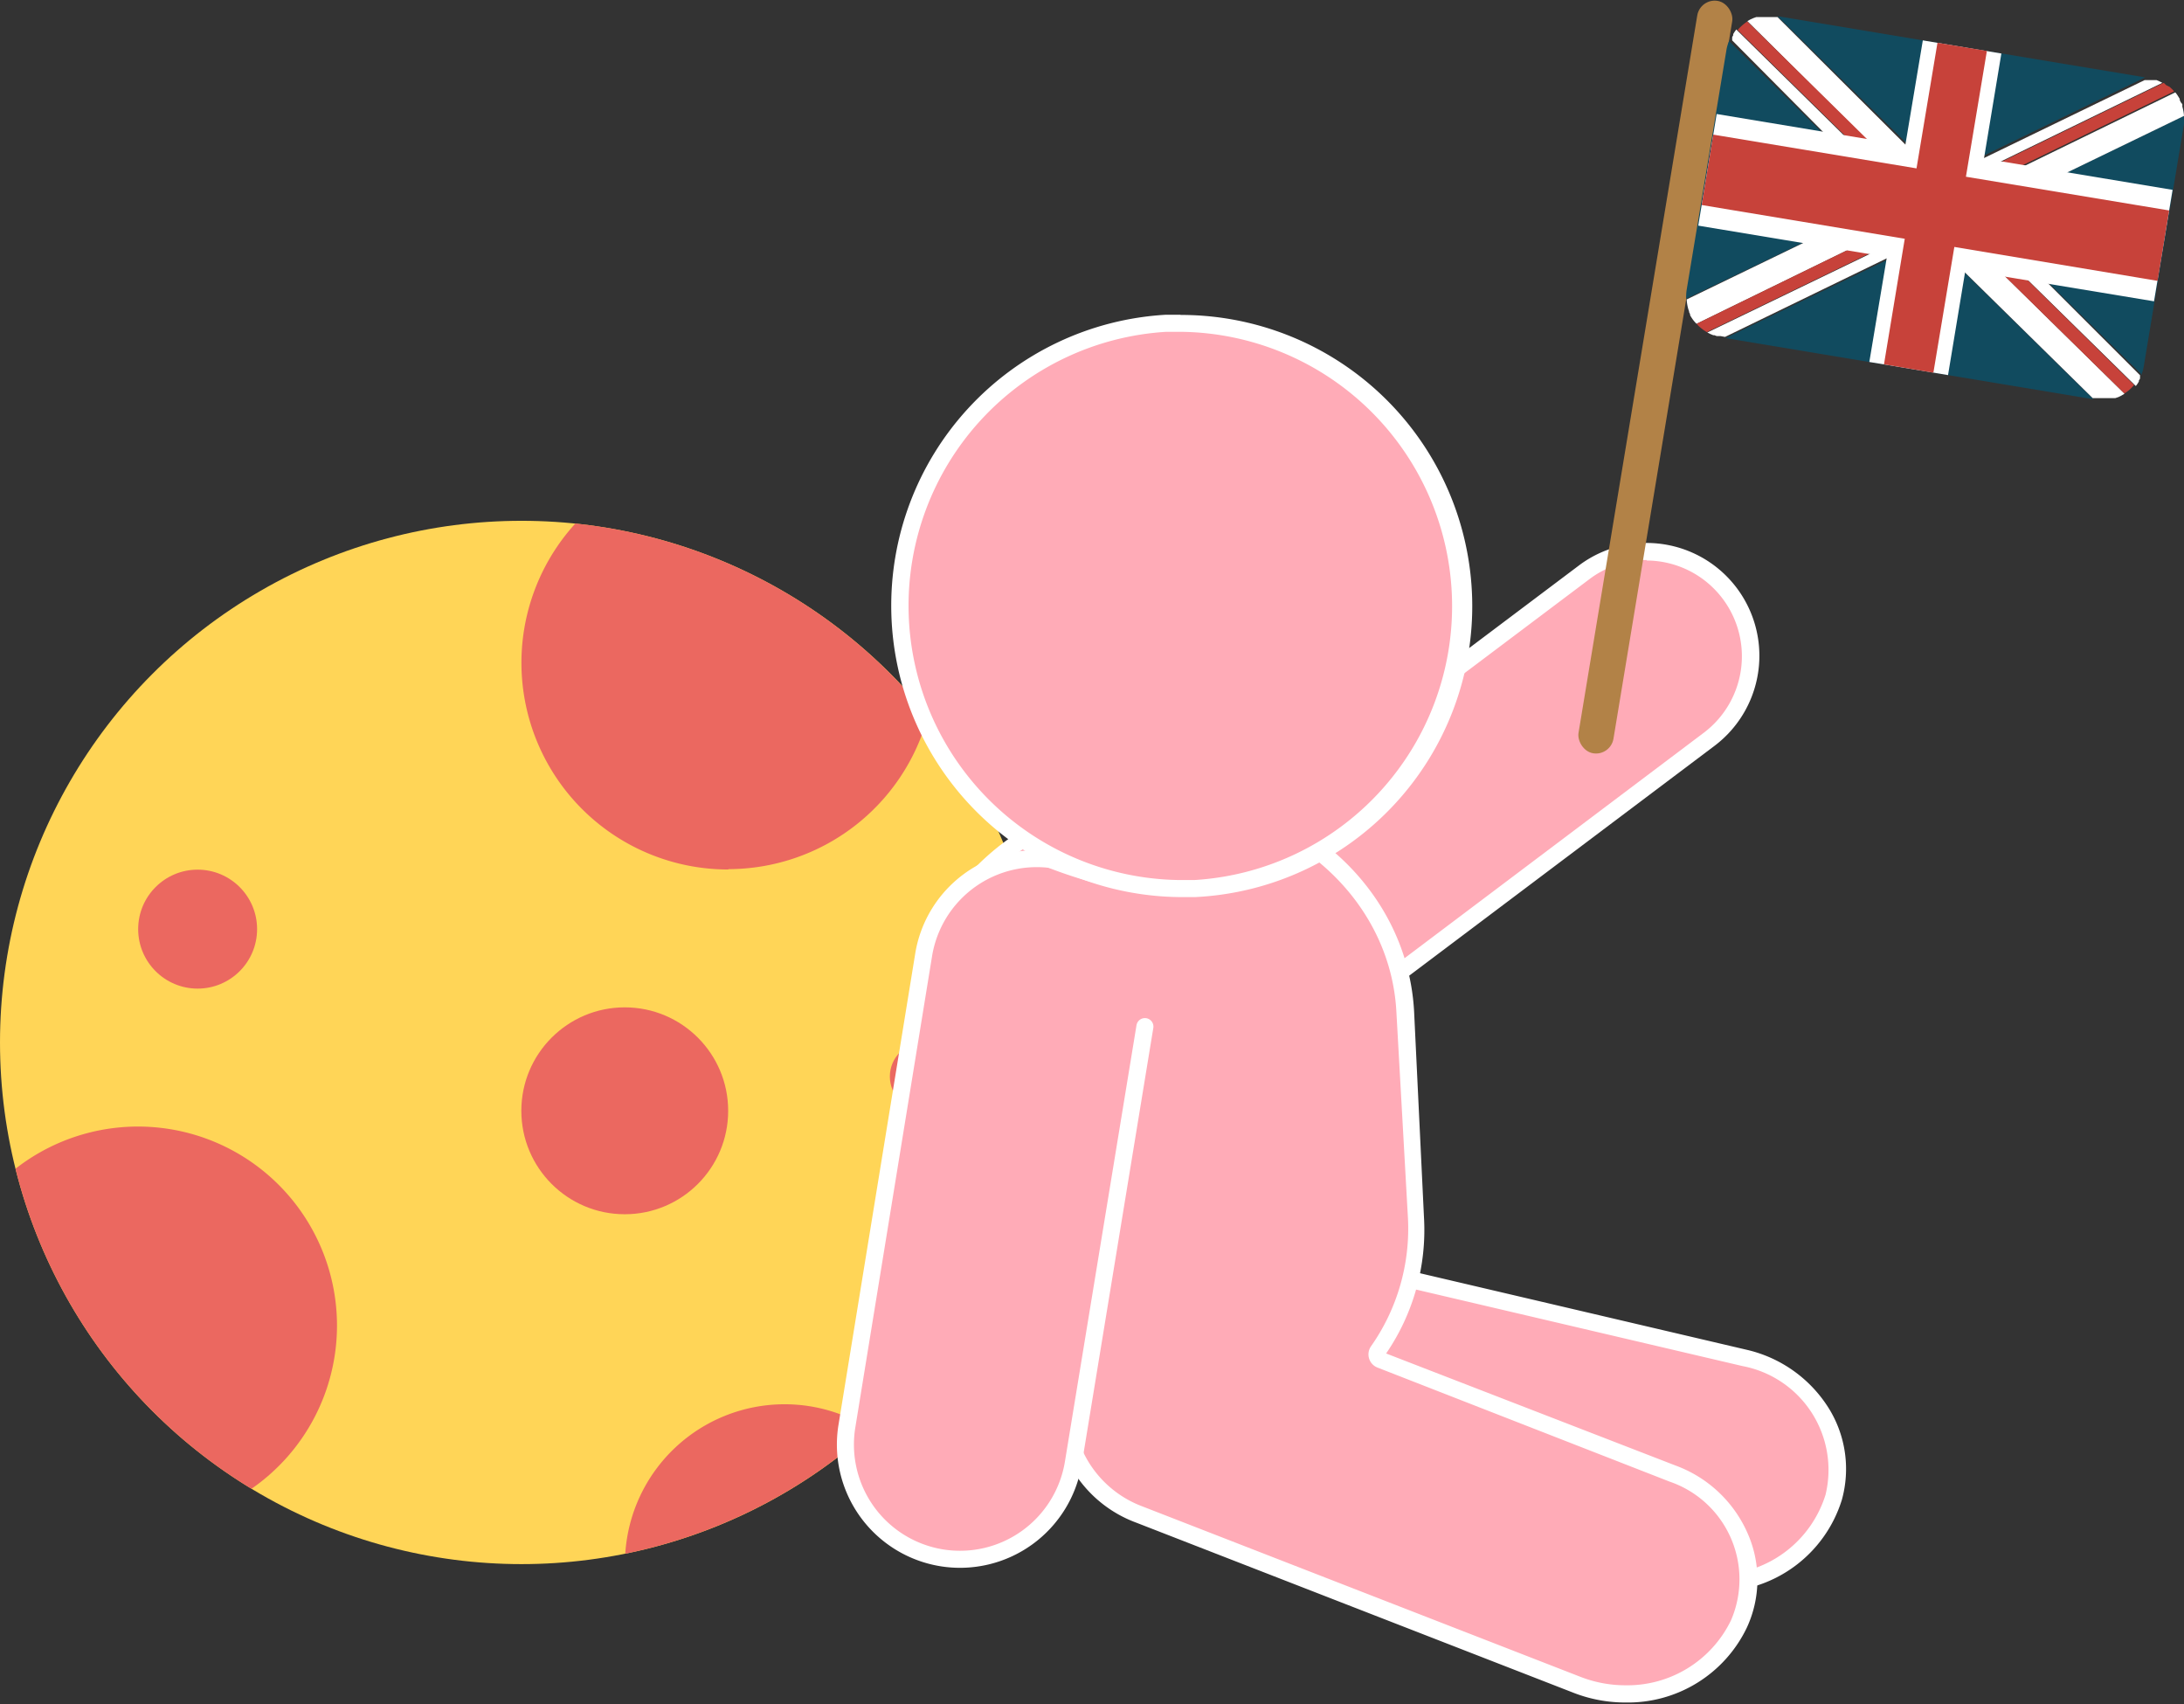 <svg xmlns="http://www.w3.org/2000/svg" viewBox="0 0 128.19 100.01"><rect x="0" y="0" width="128.19" height="100.01" fill="#333333" stroke="none"/><defs><style>.cls-1{fill:#ffd557;}.cls-2{fill:#eb6860;}.cls-3,.cls-5{fill:#ffabb7;}.cls-4{fill:#fff;}.cls-5{stroke:#fff;stroke-linecap:round;stroke-linejoin:round;}.cls-6{fill:#b28247;}.cls-7{fill:#114b5f;}.cls-8{fill:#c7423a;}</style></defs><title>menu_cheese_hover</title><g id="c"><g id="_群組_" data-name="&lt;群組&gt;"><g id="_群組_2" data-name="&lt;群組&gt;"><circle id="_路徑_" data-name="&lt;路徑&gt;" class="cls-1" cx="30.61" cy="61.17" r="30.61"/><g id="_群組_3" data-name="&lt;群組&gt;"><path id="_路徑_2" data-name="&lt;路徑&gt;" class="cls-2" d="M42.74,51a12.15,12.15,0,0,0,11.73-9,30.6,30.6,0,0,0-20.7-11.28,12.13,12.13,0,0,0,9,20.3Z"/></g><circle id="_路徑_3" data-name="&lt;路徑&gt;" class="cls-2" cx="36.67" cy="65.18" r="6.07"/><circle id="_路徑_4" data-name="&lt;路徑&gt;" class="cls-2" cx="11.6" cy="54.52" r="3.49"/><g id="_群組_4" data-name="&lt;群組&gt;"><path id="_路徑_5" data-name="&lt;路徑&gt;" class="cls-2" d="M19.78,77.77A11.68,11.68,0,0,0,.91,68.58,30.63,30.63,0,0,0,14.76,87.36,11.65,11.65,0,0,0,19.78,77.77Z"/></g><g id="_群組_5" data-name="&lt;群組&gt;"><path id="_路徑_6" data-name="&lt;路徑&gt;" class="cls-2" d="M46.05,82.4a9.37,9.37,0,0,0-9.35,8.77,30.68,30.68,0,0,0,14.42-7.28A9.36,9.36,0,0,0,46.05,82.4Z"/></g><circle id="_路徑_7" data-name="&lt;路徑&gt;" class="cls-2" cx="54.24" cy="63.17" r="2.01"/></g><g id="_群組_6" data-name="&lt;群組&gt;"><g id="_群組_7" data-name="&lt;群組&gt;"><path id="_路徑_8" data-name="&lt;路徑&gt;" class="cls-3" d="M100.63,92.9a7.6,7.6,0,0,1-1.78-.21L69.66,85.85a7.19,7.19,0,0,1-4.57-3.27,6.25,6.25,0,0,1-.67-4.9,7.15,7.15,0,0,1,7-5.06,7.6,7.6,0,0,1,1.78.21l29.19,6.84A7.15,7.15,0,0,1,107,82.94a6.21,6.21,0,0,1,.68,4.9A7.15,7.15,0,0,1,100.63,92.9Z"/><path id="_複合路徑_" data-name="&lt;複合路徑&gt;" class="cls-4" d="M71.42,73.12a6.87,6.87,0,0,1,1.67.2l29.19,6.84a6.2,6.2,0,0,1,4.87,7.55,6.68,6.68,0,0,1-6.52,4.69A7.38,7.38,0,0,1,99,92.21L69.77,85.36a6.2,6.2,0,0,1-4.87-7.55,6.68,6.68,0,0,1,6.52-4.69m0-1h0a7.64,7.64,0,0,0-7.48,5.43,6.74,6.74,0,0,0,.72,5.29,7.77,7.77,0,0,0,4.88,3.5l29.2,6.84a8.56,8.56,0,0,0,1.89.22A7.66,7.66,0,0,0,108.11,88a6.76,6.76,0,0,0-.73-5.3,7.72,7.72,0,0,0-4.87-3.5l-29.2-6.84a8.56,8.56,0,0,0-1.89-.22Z"/></g><g id="_矩形_" data-name="&lt;矩形&gt;"><path id="_路徑_9" data-name="&lt;路徑&gt;" class="cls-3" d="M74.06,61.67a6.12,6.12,0,0,1-3.69-11l22.6-17a6.11,6.11,0,1,1,7.36,9.76l-22.6,17A6,6,0,0,1,74.06,61.67Z"/><path id="_複合路徑_2" data-name="&lt;複合路徑&gt;" class="cls-4" d="M96.65,32.89A5.62,5.62,0,0,1,100,43L77.43,60a5.62,5.62,0,0,1-6.76-9l22.6-17a5.56,5.56,0,0,1,3.38-1.14m0-1h0a6.56,6.56,0,0,0-4,1.34l-22.6,17a6.62,6.62,0,0,0,4,11.9,6.54,6.54,0,0,0,4-1.34l22.59-17a6.62,6.62,0,0,0-4-11.9Z"/></g><g id="_群組_8" data-name="&lt;群組&gt;"><path id="_路徑_10" data-name="&lt;路徑&gt;" class="cls-3" d="M95.38,99.39a7.59,7.59,0,0,1-2.79-.52l-25.71-10A6.8,6.8,0,0,1,62.58,84a13.17,13.17,0,0,1-7.9-11.15L54,60.72a12.55,12.55,0,0,1,3.3-9.13,14.76,14.76,0,0,1,10.21-4.72h.74c7.58,0,13.83,5.49,14.21,12.51l.68,12.13a12.38,12.38,0,0,1-2.26,7.82.34.34,0,0,0,.16.51l17.14,6.65a6.92,6.92,0,0,1,4,3.82,6.28,6.28,0,0,1-.1,5,7.26,7.26,0,0,1-6.67,4.1Z"/><path id="_複合路徑_3" data-name="&lt;複合路徑&gt;" class="cls-4" d="M68.25,47.35c7.27,0,13.34,5.27,13.71,12l.68,12.13A12,12,0,0,1,80.47,79a.83.83,0,0,0,.39,1.25L98,86.94a6.06,6.06,0,0,1,3.6,8.14,6.76,6.76,0,0,1-6.21,3.81,7.27,7.27,0,0,1-2.61-.49l-25.71-10a6.29,6.29,0,0,1-4-4.77,12.71,12.71,0,0,1-7.86-10.82L54.5,60.69c-.38-7,5.45-13,13-13.32l.72,0m0-1-.76,0a15.25,15.25,0,0,0-10.56,4.89,13,13,0,0,0-3.43,9.49l.68,12.13a13.65,13.65,0,0,0,8,11.47,7.31,7.31,0,0,0,4.55,5l25.71,10a8.36,8.36,0,0,0,3,.55,7.74,7.74,0,0,0,7.12-4.39,6.7,6.7,0,0,0,.11-5.39A7.4,7.4,0,0,0,98.36,86l-17-6.58a12.82,12.82,0,0,0,2.22-8L83,59.34c-.4-7.28-6.86-13-14.71-13Z"/></g><g id="_群組_9" data-name="&lt;群組&gt;"><path id="_路徑_11" data-name="&lt;路徑&gt;" class="cls-3" d="M69.26,52.16A16.6,16.6,0,0,1,68.43,19l.86,0a16.59,16.59,0,0,1,.83,33.16C69.84,52.15,69.55,52.16,69.26,52.16Z"/><path id="_複合路徑_4" data-name="&lt;複合路徑&gt;" class="cls-4" d="M69.29,19.47a16.1,16.1,0,0,1,.81,32.17l-.84,0a16.1,16.1,0,0,1-.8-32.17c.28,0,.55,0,.83,0m0-1-.88,0a17.1,17.1,0,0,0,.85,34.17c.3,0,.59,0,.89,0a17.09,17.09,0,0,0-.86-34.16Z"/></g><path id="_路徑_12" data-name="&lt;路徑&gt;" class="cls-5" d="M67.2,60.24,63,85.84a6.74,6.74,0,0,1-7.73,5.57h0a6.73,6.73,0,0,1-5.56-7.73l4.5-27.63A6.73,6.73,0,0,1,62,50.48h0"/><path id="_路徑_13" data-name="&lt;路徑&gt;" class="cls-4" d="M60.92,50.67a26.93,26.93,0,0,0,4,1.31c.35,0-2.48-1.77-2.48-1.77S60.92,50,60.92,50.67Z"/></g><g id="_群組_10" data-name="&lt;群組&gt;"><rect id="_矩形_2" data-name="&lt;矩形&gt;" class="cls-6" x="96.12" y="-0.25" width="2.08" height="44.75" rx="1.04" ry="1.04" transform="translate(4.92 -15.57) rotate(9.4)"/><g id="_群組_11" data-name="&lt;群組&gt;"><g id="_群組_12" data-name="&lt;群組&gt;"><path id="_路徑_14" data-name="&lt;路徑&gt;" class="cls-7" d="M102.67,1.15l.18-.08Z"/><path id="_路徑_15" data-name="&lt;路徑&gt;" class="cls-7" d="M103.56.9h0Z"/><path id="_路徑_16" data-name="&lt;路徑&gt;" class="cls-7" d="M126.4,4.63l.13,0Z"/><path id="_路徑_17" data-name="&lt;路徑&gt;" class="cls-7" d="M103.82.89h0Z"/><path id="_路徑_18" data-name="&lt;路徑&gt;" class="cls-7" d="M103.32.93l.15,0Z"/><path id="_路徑_19" data-name="&lt;路徑&gt;" class="cls-7" d="M103.09,1l.16,0Z"/><path id="_路徑_20" data-name="&lt;路徑&gt;" class="cls-7" d="M102.88,1.06l.17-.06Z"/><path id="_路徑_21" data-name="&lt;路徑&gt;" class="cls-7" d="M125.39,22.48a1.13,1.13,0,0,1-.1.13A1.13,1.13,0,0,0,125.39,22.48Z"/><path id="_路徑_22" data-name="&lt;路徑&gt;" class="cls-7" d="M127.33,5.11l.14.13Z"/><path id="_路徑_23" data-name="&lt;路徑&gt;" class="cls-7" d="M127.15,5l.16.12Z"/><path id="_路徑_24" data-name="&lt;路徑&gt;" class="cls-7" d="M126.79,4.77l.18.09Z"/><path id="_路徑_25" data-name="&lt;路徑&gt;" class="cls-7" d="M126.61,4.69l.16.07Z"/><path id="_路徑_26" data-name="&lt;路徑&gt;" class="cls-7" d="M124.72,23.11l-.18.11Z"/><path id="_路徑_27" data-name="&lt;路徑&gt;" class="cls-7" d="M127,4.86l.18.11Z"/><path id="_路徑_28" data-name="&lt;路徑&gt;" class="cls-7" d="M101.7,2.06l.08-.13Z"/><path id="_路徑_29" data-name="&lt;路徑&gt;" class="cls-7" d="M100.79,19.75l-.13-.05Z"/><path id="_路徑_30" data-name="&lt;路徑&gt;" class="cls-7" d="M100,19.4l-.16-.12Z"/><path id="_路徑_31" data-name="&lt;路徑&gt;" class="cls-7" d="M123.38,23.48h0Z"/><path id="_路徑_32" data-name="&lt;路徑&gt;" class="cls-7" d="M100.59,19.68l-.17-.07Z"/><path id="_路徑_33" data-name="&lt;路徑&gt;" class="cls-7" d="M123.64,23.48h0Z"/><path id="_路徑_34" data-name="&lt;路徑&gt;" class="cls-7" d="M124.11,23.39l-.16,0Z"/><path id="_路徑_35" data-name="&lt;路徑&gt;" class="cls-7" d="M123.88,23.44l-.15,0Z"/><path id="_路徑_36" data-name="&lt;路徑&gt;" class="cls-7" d="M124.53,23.22l-.18.09Z"/><path id="_路徑_37" data-name="&lt;路徑&gt;" class="cls-7" d="M127.49,5.26l.12.13Z"/><path id="_路徑_38" data-name="&lt;路徑&gt;" class="cls-7" d="M99.18,18.3a1.21,1.21,0,0,1-.05-.14A1.21,1.21,0,0,0,99.18,18.3Z"/><path id="_路徑_39" data-name="&lt;路徑&gt;" class="cls-7" d="M101.6,2.24l.06-.11Z"/><path id="_路徑_40" data-name="&lt;路徑&gt;" class="cls-7" d="M99.26,18.48l-.06-.13Z"/><path id="_路徑_41" data-name="&lt;路徑&gt;" class="cls-7" d="M99.87,19.26l-.14-.12Z"/><path id="_路徑_42" data-name="&lt;路徑&gt;" class="cls-7" d="M124.33,23.32l-.18.06Z"/><path id="_路徑_43" data-name="&lt;路徑&gt;" class="cls-7" d="M99.36,18.67l-.08-.13Z"/><path id="_路徑_44" data-name="&lt;路徑&gt;" class="cls-7" d="M125.6,22.13a.75.75,0,0,1-.07.12A.75.75,0,0,0,125.6,22.13Z"/><polygon id="_路徑_45" data-name="&lt;路徑&gt;" class="cls-7" points="101.28 19.84 122.88 23.43 113.3 14.02 101.28 19.84"/><path id="_路徑_46" data-name="&lt;路徑&gt;" class="cls-7" d="M125.5,22.31l-.08.13Z"/><path id="_路徑_47" data-name="&lt;路徑&gt;" class="cls-7" d="M111,11.76l-9.49-9.33,0-.08a2.43,2.43,0,0,0-.17.54L99,17a2.45,2.45,0,0,0,.07,1.08,2.53,2.53,0,0,1-.09-.55Z"/><path id="_路徑_48" data-name="&lt;路徑&gt;" class="cls-7" d="M102.48,1.26l.18-.1a2.33,2.33,0,0,0-.85.74l.1-.14A2.73,2.73,0,0,1,102.48,1.26Z"/><polygon id="_路徑_49" data-name="&lt;路徑&gt;" class="cls-7" points="125.91 4.54 104.33 0.95 113.9 10.36 125.91 4.54"/><path id="_路徑_50" data-name="&lt;路徑&gt;" class="cls-7" d="M99.37,18.69a2.79,2.79,0,0,0,.34.43L99.58,19A1.94,1.94,0,0,1,99.37,18.69Z"/><path id="_路徑_51" data-name="&lt;路徑&gt;" class="cls-7" d="M124.72,23.11a2.25,2.25,0,0,0,.57-.5A2.25,2.25,0,0,1,124.72,23.11Z"/><path id="_路徑_52" data-name="&lt;路徑&gt;" class="cls-7" d="M127.94,5.89,128,6Z"/><path id="_路徑_53" data-name="&lt;路徑&gt;" class="cls-7" d="M100.05,19.4a1.75,1.75,0,0,0,.35.2l-.18-.09Z"/><path id="_路徑_54" data-name="&lt;路徑&gt;" class="cls-7" d="M127.81,5.67a1.85,1.85,0,0,0-.19-.27A1.85,1.85,0,0,1,127.81,5.67Z"/><path id="_路徑_55" data-name="&lt;路徑&gt;" class="cls-7" d="M127.84,5.71a.75.75,0,0,1,.07.12A.75.75,0,0,0,127.84,5.71Z"/><path id="_路徑_56" data-name="&lt;路徑&gt;" class="cls-7" d="M128.18,6.8l-12,5.81,9.49,9.33,0,.1a2.49,2.49,0,0,0,.16-.55l2.35-14.15a2.34,2.34,0,0,0-.07-1.09A2.54,2.54,0,0,1,128.18,6.8Z"/><path id="_路徑_57" data-name="&lt;路徑&gt;" class="cls-7" d="M128,6.08a.58.58,0,0,1,0,.14A.58.58,0,0,0,128,6.08Z"/><path id="_路徑_58" data-name="&lt;路徑&gt;" class="cls-4" d="M99.2,18.35l0-.05Z"/><path id="_路徑_59" data-name="&lt;路徑&gt;" class="cls-4" d="M99.28,18.54a.14.14,0,0,0,0-.06A.14.14,0,0,1,99.28,18.54Z"/><path id="_路徑_60" data-name="&lt;路徑&gt;" class="cls-4" d="M99.37,18.69v0Z"/><path id="_路徑_61" data-name="&lt;路徑&gt;" class="cls-4" d="M124.54,23.22h0Z"/><path id="_路徑_62" data-name="&lt;路徑&gt;" class="cls-4" d="M125.53,22.25l0,.06Z"/><path id="_路徑_63" data-name="&lt;路徑&gt;" class="cls-4" d="M100.42,19.61h0Z"/><polygon id="_路徑_64" data-name="&lt;路徑&gt;" class="cls-4" points="125.29 22.61 125.29 22.61 125.29 22.61 125.29 22.61"/><path id="_路徑_65" data-name="&lt;路徑&gt;" class="cls-4" d="M123.73,23.47h0Z"/><path id="_路徑_66" data-name="&lt;路徑&gt;" class="cls-4" d="M123.51,23.49h0Z"/><path id="_路徑_67" data-name="&lt;路徑&gt;" class="cls-4" d="M124.35,23.31h0Z"/><path id="_路徑_68" data-name="&lt;路徑&gt;" class="cls-4" d="M124.15,23.38h0Z"/><path id="_路徑_69" data-name="&lt;路徑&gt;" class="cls-4" d="M127.81,5.67l0,0Z"/><path id="_路徑_70" data-name="&lt;路徑&gt;" class="cls-4" d="M101,19.79l-.22,0Z"/><path id="_路徑_71" data-name="&lt;路徑&gt;" class="cls-4" d="M125.64,22a.63.63,0,0,0,0,.09A.63.63,0,0,1,125.64,22Z"/><path id="_路徑_72" data-name="&lt;路徑&gt;" class="cls-4" d="M100.66,19.7l-.07,0Z"/><path id="_路徑_73" data-name="&lt;路徑&gt;" class="cls-4" d="M123.28,23.48l-.23,0Z"/><path id="_路徑_74" data-name="&lt;路徑&gt;" class="cls-4" d="M124,23.43h0Z"/><path id="_路徑_75" data-name="&lt;路徑&gt;" class="cls-4" d="M126.53,4.67l.08,0Z"/><polygon id="_路徑_76" data-name="&lt;路徑&gt;" class="cls-4" points="126.97 4.86 126.97 4.86 126.97 4.86 126.97 4.86"/><path id="_路徑_77" data-name="&lt;路徑&gt;" class="cls-4" d="M99.13,18.16l0,0Z"/><path id="_路徑_78" data-name="&lt;路徑&gt;" class="cls-4" d="M103.69.89h0Z"/><path id="_路徑_79" data-name="&lt;路徑&gt;" class="cls-4" d="M126.4,4.63l-.22,0-.27,0h0l.27,0Z"/><path id="_路徑_80" data-name="&lt;路徑&gt;" class="cls-4" d="M126.77,4.76h0Z"/><path id="_路徑_81" data-name="&lt;路徑&gt;" class="cls-4" d="M103.47.91h0Z"/><path id="_路徑_82" data-name="&lt;路徑&gt;" class="cls-4" d="M125.42,22.44l0,0Z"/><path id="_路徑_83" data-name="&lt;路徑&gt;" class="cls-4" d="M127.91,5.83l0,.06Z"/><path id="_路徑_84" data-name="&lt;路徑&gt;" class="cls-4" d="M128.07,6.22v0Z"/><path id="_路徑_85" data-name="&lt;路徑&gt;" class="cls-4" d="M128,6l0,.06Z"/><polygon id="_路徑_86" data-name="&lt;路徑&gt;" class="cls-4" points="127.62 5.4 127.61 5.39 127.61 5.39 127.62 5.4"/><path id="_路徑_87" data-name="&lt;路徑&gt;" class="cls-4" d="M102.66,1.16h0Z"/><path id="_路徑_88" data-name="&lt;路徑&gt;" class="cls-4" d="M101.66,2.13l0-.07Z"/><path id="_路徑_89" data-name="&lt;路徑&gt;" class="cls-4" d="M101.78,1.93l0,0Z"/><path id="_路徑_90" data-name="&lt;路徑&gt;" class="cls-4" d="M101.56,2.35s0-.08,0-.11S101.57,2.31,101.56,2.35Z"/><path id="_路徑_91" data-name="&lt;路徑&gt;" class="cls-4" d="M103.05,1h0Z"/><path id="_路徑_92" data-name="&lt;路徑&gt;" class="cls-4" d="M103.25,1l.07,0Z"/><path id="_路徑_93" data-name="&lt;路徑&gt;" class="cls-4" d="M104.33,1h0l-.18,0-.23,0,.23,0Z"/><path id="_路徑_94" data-name="&lt;路徑&gt;" class="cls-4" d="M102.85,1.07h0Z"/><path id="_路徑_95" data-name="&lt;路徑&gt;" class="cls-4" d="M99.58,19l12.29-6,.21-1.27-10.17-10-.1.14,0,0-.08.13,0,.07-.06.11s0,.07,0,.11l0,.08L111,11.76,99,17.57a2.53,2.53,0,0,0,.09.55l0,0a1.21,1.21,0,0,0,.05.14l0,.05.06.13a.14.14,0,0,1,0,.06l.08.13v0A1.94,1.94,0,0,0,99.58,19Z"/><path id="_路徑_96" data-name="&lt;路徑&gt;" class="cls-4" d="M114.94,13.51l-.1.63-2.63-.43-12,5.8.18.09h0l.17.07.07,0,.13.05.22,0,.27.05,12-5.83,9.58,9.42.17,0,.23,0h.45l.15,0H124l.16,0h0l.18-.06h0l.18-.09h0l.18-.11h0Z"/><path id="_路徑_97" data-name="&lt;路徑&gt;" class="cls-4" d="M116.19,12.61l12-5.81a2.54,2.54,0,0,0-.1-.55v0a.58.58,0,0,0,0-.14L128,6l-.06-.13,0-.06a.75.75,0,0,0-.07-.12l0,0a1.85,1.85,0,0,0-.19-.27h0l-12.31,6-.2,1.23,10.19,10h0a1.13,1.13,0,0,0,.1-.13l0,0,.08-.13,0-.06a.75.75,0,0,0,.07-.12.63.63,0,0,1,0-.09l0-.1Z"/><path id="_路徑_98" data-name="&lt;路徑&gt;" class="cls-4" d="M112.23,10.84l.1-.57,2.59.43,12-5.84h0l-.18-.09h0l-.16-.07-.08,0-.13,0-.22,0-.27,0-12,5.82L104.33,1l-.18,0-.23,0h-.45l-.15,0-.07,0-.16,0h0l-.17.06h0l-.18.08h0l-.18.1Z"/><polygon id="_路徑_99" data-name="&lt;路徑&gt;" class="cls-8" points="127.61 5.39 127.61 5.39 127.61 5.39 127.61 5.39"/><path id="_路徑_100" data-name="&lt;路徑&gt;" class="cls-8" d="M100.05,19.4h0Z"/><polygon id="_路徑_101" data-name="&lt;路徑&gt;" class="cls-8" points="126.97 4.86 126.97 4.86 126.97 4.86 126.97 4.86"/><polygon id="_路徑_102" data-name="&lt;路徑&gt;" class="cls-8" points="125.29 22.61 125.29 22.61 125.29 22.61 125.29 22.61"/><path id="_路徑_103" data-name="&lt;路徑&gt;" class="cls-8" d="M127.47,5.24l0,0Z"/><path id="_路徑_104" data-name="&lt;路徑&gt;" class="cls-8" d="M99.73,19.14l0,0Z"/><path id="_路徑_105" data-name="&lt;路徑&gt;" class="cls-8" d="M127.31,5.1h0Z"/><path id="_路徑_106" data-name="&lt;路徑&gt;" class="cls-8" d="M99.88,19.28v0Z"/><path id="_路徑_107" data-name="&lt;路徑&gt;" class="cls-8" d="M127.15,5h0Z"/><path id="_複合路徑_5" data-name="&lt;複合路徑&gt;" class="cls-8" d="M115.1,12.59l.2-1.23,12.31-6h0l-.12-.13,0,0-.14-.13h0L127.15,5h0L127,4.86h0l-12,5.84-2.59-.43-.1.57-9.75-9.58a2.73,2.73,0,0,0-.57.5l10.17,10L111.87,13,99.58,19l.13.14,0,0,.14.12v0l.16.12h0l.17.11,12-5.8,2.63.43.1-.63,9.78,9.6h0a2.25,2.25,0,0,0,.57-.5h0Z"/></g><polygon id="_路徑_108" data-name="&lt;路徑&gt;" class="cls-4" points="127.52 11.14 116.45 9.3 117.47 3.14 112.86 2.37 111.83 8.53 100.76 6.69 99.68 13.24 110.75 15.08 109.72 21.24 114.34 22.01 115.36 15.85 126.43 17.68 127.52 11.14"/><polygon id="_路徑_109" data-name="&lt;路徑&gt;" class="cls-8" points="127.32 12.35 115.39 10.37 116.62 2.99 113.72 2.51 112.49 9.88 100.56 7.9 99.88 12.03 111.8 14.01 110.58 21.38 113.48 21.87 114.71 14.49 126.64 16.48 127.32 12.35"/></g></g></g></g></svg>